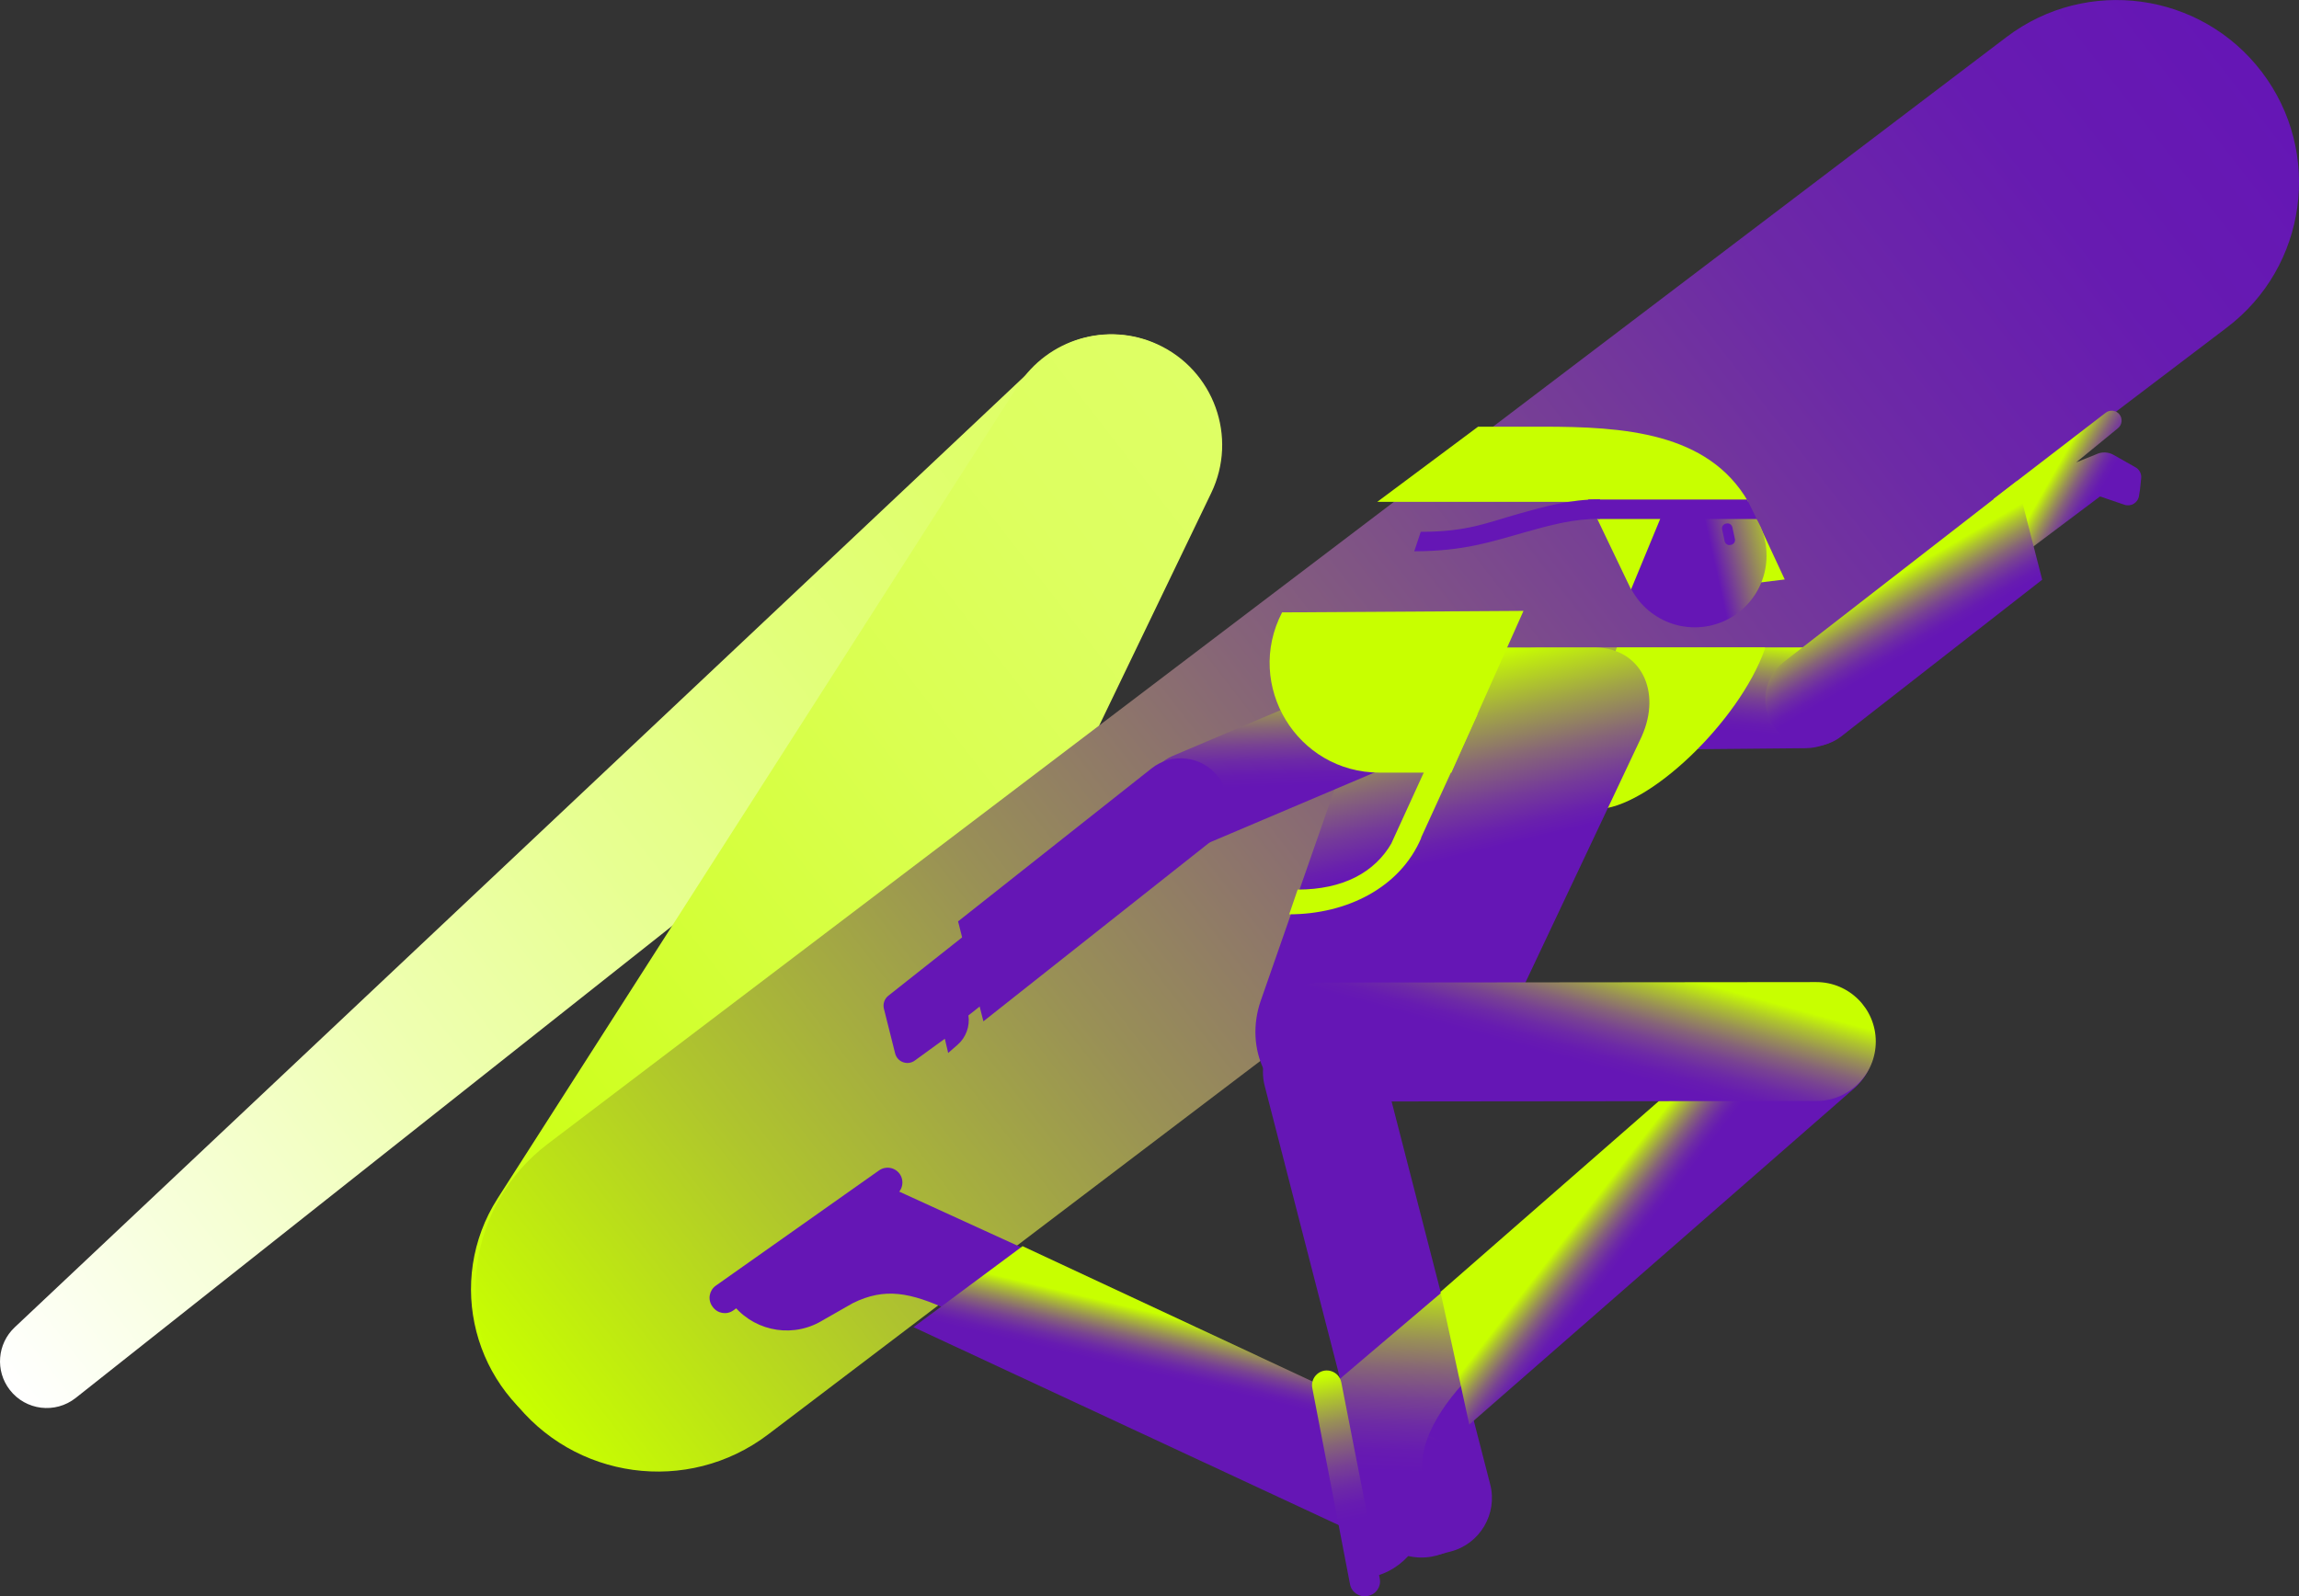 <?xml version="1.0" encoding="utf-8"?>
<!-- Generator: Adobe Illustrator 21.0.2, SVG Export Plug-In . SVG Version: 6.00 Build 0)  -->
<svg version="1.1" id="Layer_1" xmlns="http://www.w3.org/2000/svg" xmlns:xlink="http://www.w3.org/1999/xlink" x="0px" y="0px"
	 viewBox="0 0 475.53 330.28" enable-background="new 0 0 475.53 330.28" xml:space="preserve">
<rect x="0" y="0" width="475.53" height="330.28" fill="#333333" stroke="none"/>
<g>
	<linearGradient id="SVGID_1_" gradientUnits="userSpaceOnUse" x1="-6.112" y1="276.344" x2="247.586" y2="79.338">
		<stop  offset="0" style="stop-color:#FFFFFF"/>
		<stop  offset="0.128" style="stop-color:#F8FFDF"/>
		<stop  offset="0.326" style="stop-color:#EFFFB3"/>
		<stop  offset="0.516" style="stop-color:#E7FF91"/>
		<stop  offset="0.697" style="stop-color:#E2FF79"/>
		<stop  offset="0.863" style="stop-color:#DFFF6A"/>
		<stop  offset="1" style="stop-color:#DEFF65"/>
	</linearGradient>
	<path fill-rule="evenodd" clip-rule="evenodd" fill="url(#SVGID_1_)" d="M247.57,77.99L247.57,77.99
		c7.28,9.62,5.54,23.28-3.92,30.77L15.66,289.23c-4.22,3.34-10.35,2.59-13.64-1.67l0,0c-3.04-3.93-2.6-9.53,1.02-12.94L214.68,75.23
		C224.28,66.19,239.61,67.47,247.57,77.99z"/>
	<linearGradient id="SVGID_2_" gradientUnits="userSpaceOnUse" x1="84.762" y1="261.901" x2="275.181" y2="114.034">
		<stop  offset="0" style="stop-color:#C8FF00"/>
		<stop  offset="0.14" style="stop-color:#CDFF17"/>
		<stop  offset="0.382" style="stop-color:#D4FF39"/>
		<stop  offset="0.613" style="stop-color:#DAFF51"/>
		<stop  offset="0.824" style="stop-color:#DDFF60"/>
		<stop  offset="1" style="stop-color:#DEFF65"/>
	</linearGradient>
	<path fill-rule="evenodd" clip-rule="evenodd" fill="url(#SVGID_2_)" d="M102.94,247.93L210.6,79.72
		c6.15-9.61,18.44-13.23,28.82-8.48l0,0c11.66,5.34,16.67,19.21,11.11,30.76l-86.64,179.94c-8.66,17.98-30.58,25.08-48.13,15.58l0,0
		C97.89,287.86,91.99,265.05,102.94,247.93z"/>
	<linearGradient id="SVGID_3_" gradientUnits="userSpaceOnUse" x1="108.069" y1="291.134" x2="465.418" y2="13.639">
		<stop  offset="0" style="stop-color:#C8FF00"/>
		<stop  offset="0.153" style="stop-color:#AFC52D"/>
		<stop  offset="0.313" style="stop-color:#999056"/>
		<stop  offset="0.47" style="stop-color:#866478"/>
		<stop  offset="0.62" style="stop-color:#784293"/>
		<stop  offset="0.762" style="stop-color:#6D2AA6"/>
		<stop  offset="0.892" style="stop-color:#671BB1"/>
		<stop  offset="1" style="stop-color:#6516B5"/>
	</linearGradient>
	<path fill-rule="evenodd" clip-rule="evenodd" fill="url(#SVGID_3_)" d="M460.62,67.76L158.87,296.79
		c-16.59,12.59-40.25,9.35-52.85-7.24l0,0c-12.59-16.59-9.35-40.25,7.24-52.85L415.01,7.68c16.59-12.59,40.25-9.35,52.85,7.24l0,0
		C480.45,31.51,477.21,55.17,460.62,67.76z"/>
	<g>
		<linearGradient id="SVGID_4_" gradientUnits="userSpaceOnUse" x1="422.795" y1="101.346" x2="436.295" y2="109.013">
			<stop  offset="0" style="stop-color:#C8FF00"/>
			<stop  offset="0.102" style="stop-color:#AFC52D"/>
			<stop  offset="0.208" style="stop-color:#999056"/>
			<stop  offset="0.312" style="stop-color:#866478"/>
			<stop  offset="0.411" style="stop-color:#784293"/>
			<stop  offset="0.506" style="stop-color:#6D2AA6"/>
			<stop  offset="0.592" style="stop-color:#671BB1"/>
			<stop  offset="0.664" style="stop-color:#6516B5"/>
		</linearGradient>
		<path fill="url(#SVGID_4_)" d="M412.38,103.21l23.17-17.82c0.88-0.68,2.15-0.53,2.84,0.34l0,0c0.71,0.89,0.56,2.18-0.33,2.88
			l-8.61,7.05l4.17-1.68c1.14-0.54,2.47-0.49,3.57,0.14l4.44,2.52c0.86,0.43,1.36,1.35,1.26,2.3l-0.25,2.36l-0.21,1.32
			c-0.22,1.41-1.67,2.28-3.02,1.81l-5.03-1.72l-22.64,17L412.38,103.21z"/>
		<linearGradient id="SVGID_5_" gradientUnits="userSpaceOnUse" x1="348.181" y1="131.582" x2="345.431" y2="159.498">
			<stop  offset="0" style="stop-color:#C8FF00"/>
			<stop  offset="0.102" style="stop-color:#AFC52D"/>
			<stop  offset="0.208" style="stop-color:#999056"/>
			<stop  offset="0.312" style="stop-color:#866478"/>
			<stop  offset="0.411" style="stop-color:#784293"/>
			<stop  offset="0.506" style="stop-color:#6D2AA6"/>
			<stop  offset="0.592" style="stop-color:#671BB1"/>
			<stop  offset="0.664" style="stop-color:#6516B5"/>
		</linearGradient>
		<path fill-rule="evenodd" clip-rule="evenodd" fill="url(#SVGID_5_)" d="M308.98,143.57l0.03,2.82c0.05,4.96,4.14,8.98,9.1,8.93
			l55.48-0.52c4.96-0.05,11.28-4.14,11.23-9.1l-0.03-2.82c-0.05-4.96-6.45-8.98-11.41-8.93h-55.48
			C312.95,134,308.94,138.61,308.98,143.57z"/>
		<linearGradient id="SVGID_6_" gradientUnits="userSpaceOnUse" x1="389.593" y1="120.745" x2="400.926" y2="140.245">
			<stop  offset="0" style="stop-color:#C8FF00"/>
			<stop  offset="0.102" style="stop-color:#AFC52D"/>
			<stop  offset="0.208" style="stop-color:#999056"/>
			<stop  offset="0.312" style="stop-color:#866478"/>
			<stop  offset="0.411" style="stop-color:#784293"/>
			<stop  offset="0.506" style="stop-color:#6D2AA6"/>
			<stop  offset="0.592" style="stop-color:#671BB1"/>
			<stop  offset="0.664" style="stop-color:#6516B5"/>
		</linearGradient>
		<path fill-rule="evenodd" clip-rule="evenodd" fill="url(#SVGID_6_)" d="M422.41,119.94l-5.23-20.41l-48.16,37.38
			c-4.28,3.21-5.16,9.34-1.95,13.62v0c3.21,4.28,9.34,5.16,13.62,1.95L422.41,119.94z"/>
		<path fill-rule="evenodd" clip-rule="evenodd" fill="#C8FF00" d="M334.45,133.95l-13.38,33.46h9.18
			c10.51,0,29.45-18.04,34.81-33.15v-0.31H334.45z"/>
		<path fill-rule="evenodd" clip-rule="evenodd" fill="#6516B5" d="M298.28,321.46l1.76-0.45c6.07-1.56,9.76-7.81,8.2-13.88
			l-22.81-88.61c-1.56-6.07-7.81-9.76-13.88-8.2l-1.76,0.45c-6.07,1.56-9.76,7.81-8.2,13.88l22.81,88.61
			C285.96,319.34,292.21,323.02,298.28,321.46z"/>
		<g>
			<path fill-rule="evenodd" clip-rule="evenodd" fill="#6516B5" d="M219.26,261.75l-37.38-17.09l-32.46,22.22l1.75,2.45
				c4.14,5.78,11.91,7.61,18.19,4.3l7.05-4.02c6.65-3.29,11.91-2.19,19.87,1.45C201.24,273.32,219.26,261.75,219.26,261.75z"/>
			<path fill-rule="evenodd" clip-rule="evenodd" fill="#6516B5" d="M151.68,271.12l33.69-23.97c1.92-1.37,1.64-4.3-0.5-5.28l0,0
				c-0.99-0.45-2.15-0.35-3.04,0.28L148.06,266c-1.38,0.98-1.71,2.89-0.73,4.27l0.09,0.12C148.39,271.77,150.31,272.1,151.68,271.12
				z"/>
			
				<linearGradient id="SVGID_7_" gradientUnits="userSpaceOnUse" x1="2701.037" y1="-476.865" x2="2716.083" y2="-465.977" gradientTransform="matrix(-0.758 0.652 0.652 0.758 2610.417 -1124.817)">
				<stop  offset="0" style="stop-color:#C8FF00"/>
				<stop  offset="0.102" style="stop-color:#AFC52D"/>
				<stop  offset="0.208" style="stop-color:#999056"/>
				<stop  offset="0.312" style="stop-color:#866478"/>
				<stop  offset="0.411" style="stop-color:#784293"/>
				<stop  offset="0.506" style="stop-color:#6D2AA6"/>
				<stop  offset="0.592" style="stop-color:#671BB1"/>
				<stop  offset="0.664" style="stop-color:#6516B5"/>
			</linearGradient>
			<path fill-rule="evenodd" clip-rule="evenodd" fill="url(#SVGID_7_)" d="M305.23,315.12L305.23,315.12
				c2.85-6.14,0.15-13.49-5.99-16.34l-87.73-40.95l-22.56,16.75l99.94,46.54C295.03,323.95,302.38,321.26,305.23,315.12z"/>
		</g>
		<g>
			<linearGradient id="SVGID_8_" gradientUnits="userSpaceOnUse" x1="292.127" y1="264.42" x2="289.127" y2="324.92">
				<stop  offset="0" style="stop-color:#C8FF00"/>
				<stop  offset="0.102" style="stop-color:#AFC52D"/>
				<stop  offset="0.208" style="stop-color:#999056"/>
				<stop  offset="0.312" style="stop-color:#866478"/>
				<stop  offset="0.411" style="stop-color:#784293"/>
				<stop  offset="0.506" style="stop-color:#6D2AA6"/>
				<stop  offset="0.592" style="stop-color:#671BB1"/>
				<stop  offset="0.664" style="stop-color:#6516B5"/>
			</linearGradient>
			<path fill-rule="evenodd" clip-rule="evenodd" fill="url(#SVGID_8_)" d="M304.99,261.63l-31.27,26.56l6.86,38.73l2.95-0.59
				c6.97-1.39,11.84-7.71,11.41-14.8l-0.75-8.07c-0.26-7.41,6.52-16.07,13.13-21.83C311.44,278.04,304.99,261.63,304.99,261.63z"/>
			
				<linearGradient id="SVGID_9_" gradientUnits="userSpaceOnUse" x1="2560.082" y1="6396.971" x2="2587.536" y2="6433.577" gradientTransform="matrix(-0.667 0.745 0.745 0.667 -2785.981 -5888.973)">
				<stop  offset="0" style="stop-color:#C8FF00"/>
				<stop  offset="0.102" style="stop-color:#AFC52D"/>
				<stop  offset="0.208" style="stop-color:#999056"/>
				<stop  offset="0.312" style="stop-color:#866478"/>
				<stop  offset="0.411" style="stop-color:#784293"/>
				<stop  offset="0.506" style="stop-color:#6D2AA6"/>
				<stop  offset="0.592" style="stop-color:#671BB1"/>
				<stop  offset="0.664" style="stop-color:#6516B5"/>
			</linearGradient>
			<path fill-rule="evenodd" clip-rule="evenodd" fill="url(#SVGID_9_)" d="M285.39,326.6l-7.95-40.58
				c-0.45-2.31-3.24-3.27-5.01-1.72l0,0c-0.82,0.72-1.2,1.81-0.99,2.88l7.8,40.6c0.32,1.66,1.93,2.75,3.59,2.43l0.15-0.03
				C284.63,329.87,285.72,328.26,285.39,326.6z"/>
			
				<linearGradient id="SVGID_10_" gradientUnits="userSpaceOnUse" x1="10025.804" y1="4546.659" x2="10040.255" y2="4557.116" gradientTransform="matrix(0.282 0.96 0.96 -0.282 -6858.417 -8099.304)">
				<stop  offset="0" style="stop-color:#C8FF00"/>
				<stop  offset="0.102" style="stop-color:#AFC52D"/>
				<stop  offset="0.208" style="stop-color:#999056"/>
				<stop  offset="0.312" style="stop-color:#866478"/>
				<stop  offset="0.411" style="stop-color:#784293"/>
				<stop  offset="0.506" style="stop-color:#6D2AA6"/>
				<stop  offset="0.592" style="stop-color:#671BB1"/>
				<stop  offset="0.664" style="stop-color:#6516B5"/>
			</linearGradient>
			<path fill-rule="evenodd" clip-rule="evenodd" fill="url(#SVGID_10_)" d="M384.77,207.85L384.77,207.85
				c-4.42-5.12-12.23-5.7-17.35-1.28l-69.47,60.72l5.96,27.45l79.59-69.54C388.61,220.78,389.19,212.97,384.77,207.85z"/>
		</g>
		
			<linearGradient id="SVGID_11_" gradientUnits="userSpaceOnUse" x1="4497.961" y1="2707.2" x2="4536.171" y2="2761.585" gradientTransform="matrix(-0.853 0.759 0.586 0.65 2552.962 -5037.041)">
			<stop  offset="0" style="stop-color:#C8FF00"/>
			<stop  offset="0.035" style="stop-color:#C1EE0D"/>
			<stop  offset="0.202" style="stop-color:#A0A248"/>
			<stop  offset="0.35" style="stop-color:#876677"/>
			<stop  offset="0.475" style="stop-color:#753B99"/>
			<stop  offset="0.572" style="stop-color:#6920AD"/>
			<stop  offset="0.629" style="stop-color:#6516B5"/>
		</linearGradient>
		<path fill-rule="evenodd" clip-rule="evenodd" fill="url(#SVGID_11_)" d="M287.33,227.63l-5,0.67c-9.05,0.4-17.38,0.19-20.84-6.83
			c-2.18-4.43-2.35-9.58-0.77-14.26l18.69-53.58c0.36-1.08,0.61-2.19,0.8-3.32c1.52-9.26,10.84-16.55,19.95-16.35l29.96,0
			c9.2,0.2,13.69,9,9.42,18.48l-27.19,57.55C306.7,222.5,299.7,227.07,287.33,227.63z"/>
		<g>
			<polygon fill-rule="evenodd" clip-rule="evenodd" fill="#C8FF00" points="364.05,108.9 369.16,119.89 361.15,120.87 			"/>
			
				<linearGradient id="SVGID_12_" gradientUnits="userSpaceOnUse" x1="12206.337" y1="2741.268" x2="12171.259" y2="2741.529" gradientTransform="matrix(0.978 -0.211 0.211 0.978 -12145.36 8.152)">
				<stop  offset="0" style="stop-color:#C8FF00"/>
				<stop  offset="0.471" style="stop-color:#6516B5"/>
			</linearGradient>
			<circle fill-rule="evenodd" clip-rule="evenodd" fill="url(#SVGID_12_)" cx="350.55" cy="114.94" r="14.85"/>
			<path fill-rule="evenodd" clip-rule="evenodd" fill="#6516B5" d="M358.08,112.72l-0.16,0.03c-0.54,0.12-1.07-0.23-1.19-0.77
				l-0.53-2.45c-0.12-0.54,0.23-1.07,0.77-1.19l0.16-0.03c0.54-0.12,1.07,0.23,1.19,0.77l0.53,2.45
				C358.96,112.07,358.62,112.6,358.08,112.72z"/>
			<path fill-rule="evenodd" clip-rule="evenodd" fill="#C8FF00" d="M305.73,88.28h13.35c16.65,0,34.23,1.12,42.54,15.55v0h-76.74
				L305.73,88.28z"/>
			<polygon fill-rule="evenodd" clip-rule="evenodd" fill="#C8FF00" points="343.75,106.51 337.37,121.95 329.65,105.84 			"/>
			<polygon fill-rule="evenodd" clip-rule="evenodd" fill="#6516B5" points="363.38,107.38 330.49,107.38 328.48,103.35 
				361.37,103.35 			"/>
			<path fill="#6516B5" d="M292.53,114.06l1.34-4.03c9.66,0,13.71-1.89,20.22-3.72c5.49-1.54,10.68-3,16.86-3v4.03
				c-5.62,0-10.33,1.32-15.77,2.85C308.72,112.01,302.74,114.06,292.53,114.06z"/>
		</g>
		
			<linearGradient id="SVGID_13_" gradientUnits="userSpaceOnUse" x1="-991.529" y1="-2437.293" x2="-978.636" y2="-2405.627" gradientTransform="matrix(0.939 0.345 -0.345 0.939 361.221 2770.44)">
			<stop  offset="0" style="stop-color:#C8FF00"/>
			<stop  offset="0.102" style="stop-color:#AFC52D"/>
			<stop  offset="0.208" style="stop-color:#999056"/>
			<stop  offset="0.312" style="stop-color:#866478"/>
			<stop  offset="0.411" style="stop-color:#784293"/>
			<stop  offset="0.506" style="stop-color:#6D2AA6"/>
			<stop  offset="0.592" style="stop-color:#671BB1"/>
			<stop  offset="0.664" style="stop-color:#6516B5"/>
		</linearGradient>
		<path fill-rule="evenodd" clip-rule="evenodd" fill="url(#SVGID_13_)" d="M304.19,141.6l-0.56-1.32
			c-1.94-4.56-7.26-6.71-11.82-4.78l-49.23,20.89c-4.56,1.94-6.71,7.26-4.78,11.82l0.56,1.32c1.94,4.56,7.26,6.71,11.82,4.78
			l49.23-20.89C303.98,151.49,306.13,146.17,304.19,141.6z"/>
		<path fill-rule="evenodd" clip-rule="evenodd" fill="#6516B5" d="M198.17,190.63l3.92,15.49l0.2,0.77l1.12,4.42l46.85-37.06
			c4.2-3.32,4.92-9.47,1.6-13.67v0c-3.32-4.2-9.47-4.92-13.67-1.6L198.17,190.63z"/>
		<path fill-rule="evenodd" clip-rule="evenodd" fill="#6516B5" d="M205.79,205.75l-5.48,4.34l0,0c0.33,2.27-0.51,4.56-2.24,6.07
			l-1.95,1.7l-0.69-2.95l-6.12,4.45c-1.49,1.18-3.7,0.43-4.16-1.42l-2.32-9.24c-0.25-1,0.11-2.05,0.92-2.69l19.71-15.59l3.2,14.87
			L205.79,205.75z"/>
		<path fill-rule="evenodd" clip-rule="evenodd" fill="#C8FF00" d="M315.12,126.39l-14.91,33.46h-14.88
			c-17.02,0-27.98-18.04-20.14-33.15l0,0L315.12,126.39z"/>
		<path fill="#C8FF00" d="M305.61,147.81H300l-12.17,26.6h0.02c-3.48,6.09-10.08,9.64-19.44,9.64l-1.75,5.12
			c11.88,0,22.94-5.5,27.31-15.81l-0.05,0L305.61,147.81z"/>
		<linearGradient id="SVGID_14_" gradientUnits="userSpaceOnUse" x1="329.547" y1="197.202" x2="320.547" y2="229.868">
			<stop  offset="0" style="stop-color:#C8FF00"/>
			<stop  offset="0.102" style="stop-color:#AFC52D"/>
			<stop  offset="0.208" style="stop-color:#999056"/>
			<stop  offset="0.312" style="stop-color:#866478"/>
			<stop  offset="0.411" style="stop-color:#784293"/>
			<stop  offset="0.506" style="stop-color:#6D2AA6"/>
			<stop  offset="0.592" style="stop-color:#671BB1"/>
			<stop  offset="0.664" style="stop-color:#6516B5"/>
		</linearGradient>
		<path fill-rule="evenodd" clip-rule="evenodd" fill="url(#SVGID_14_)" d="M387.99,215.48L387.99,215.48
			c-0.01-6.8-5.52-12.3-12.32-12.29l-102.39,0.1c-6.8,0.01-12.3,5.52-12.29,12.32v0c0.01,6.8,5.52,12.3,12.32,12.29l102.39-0.1
			C382.5,227.79,388,222.27,387.99,215.48z"/>
	</g>
</g>
</svg>
